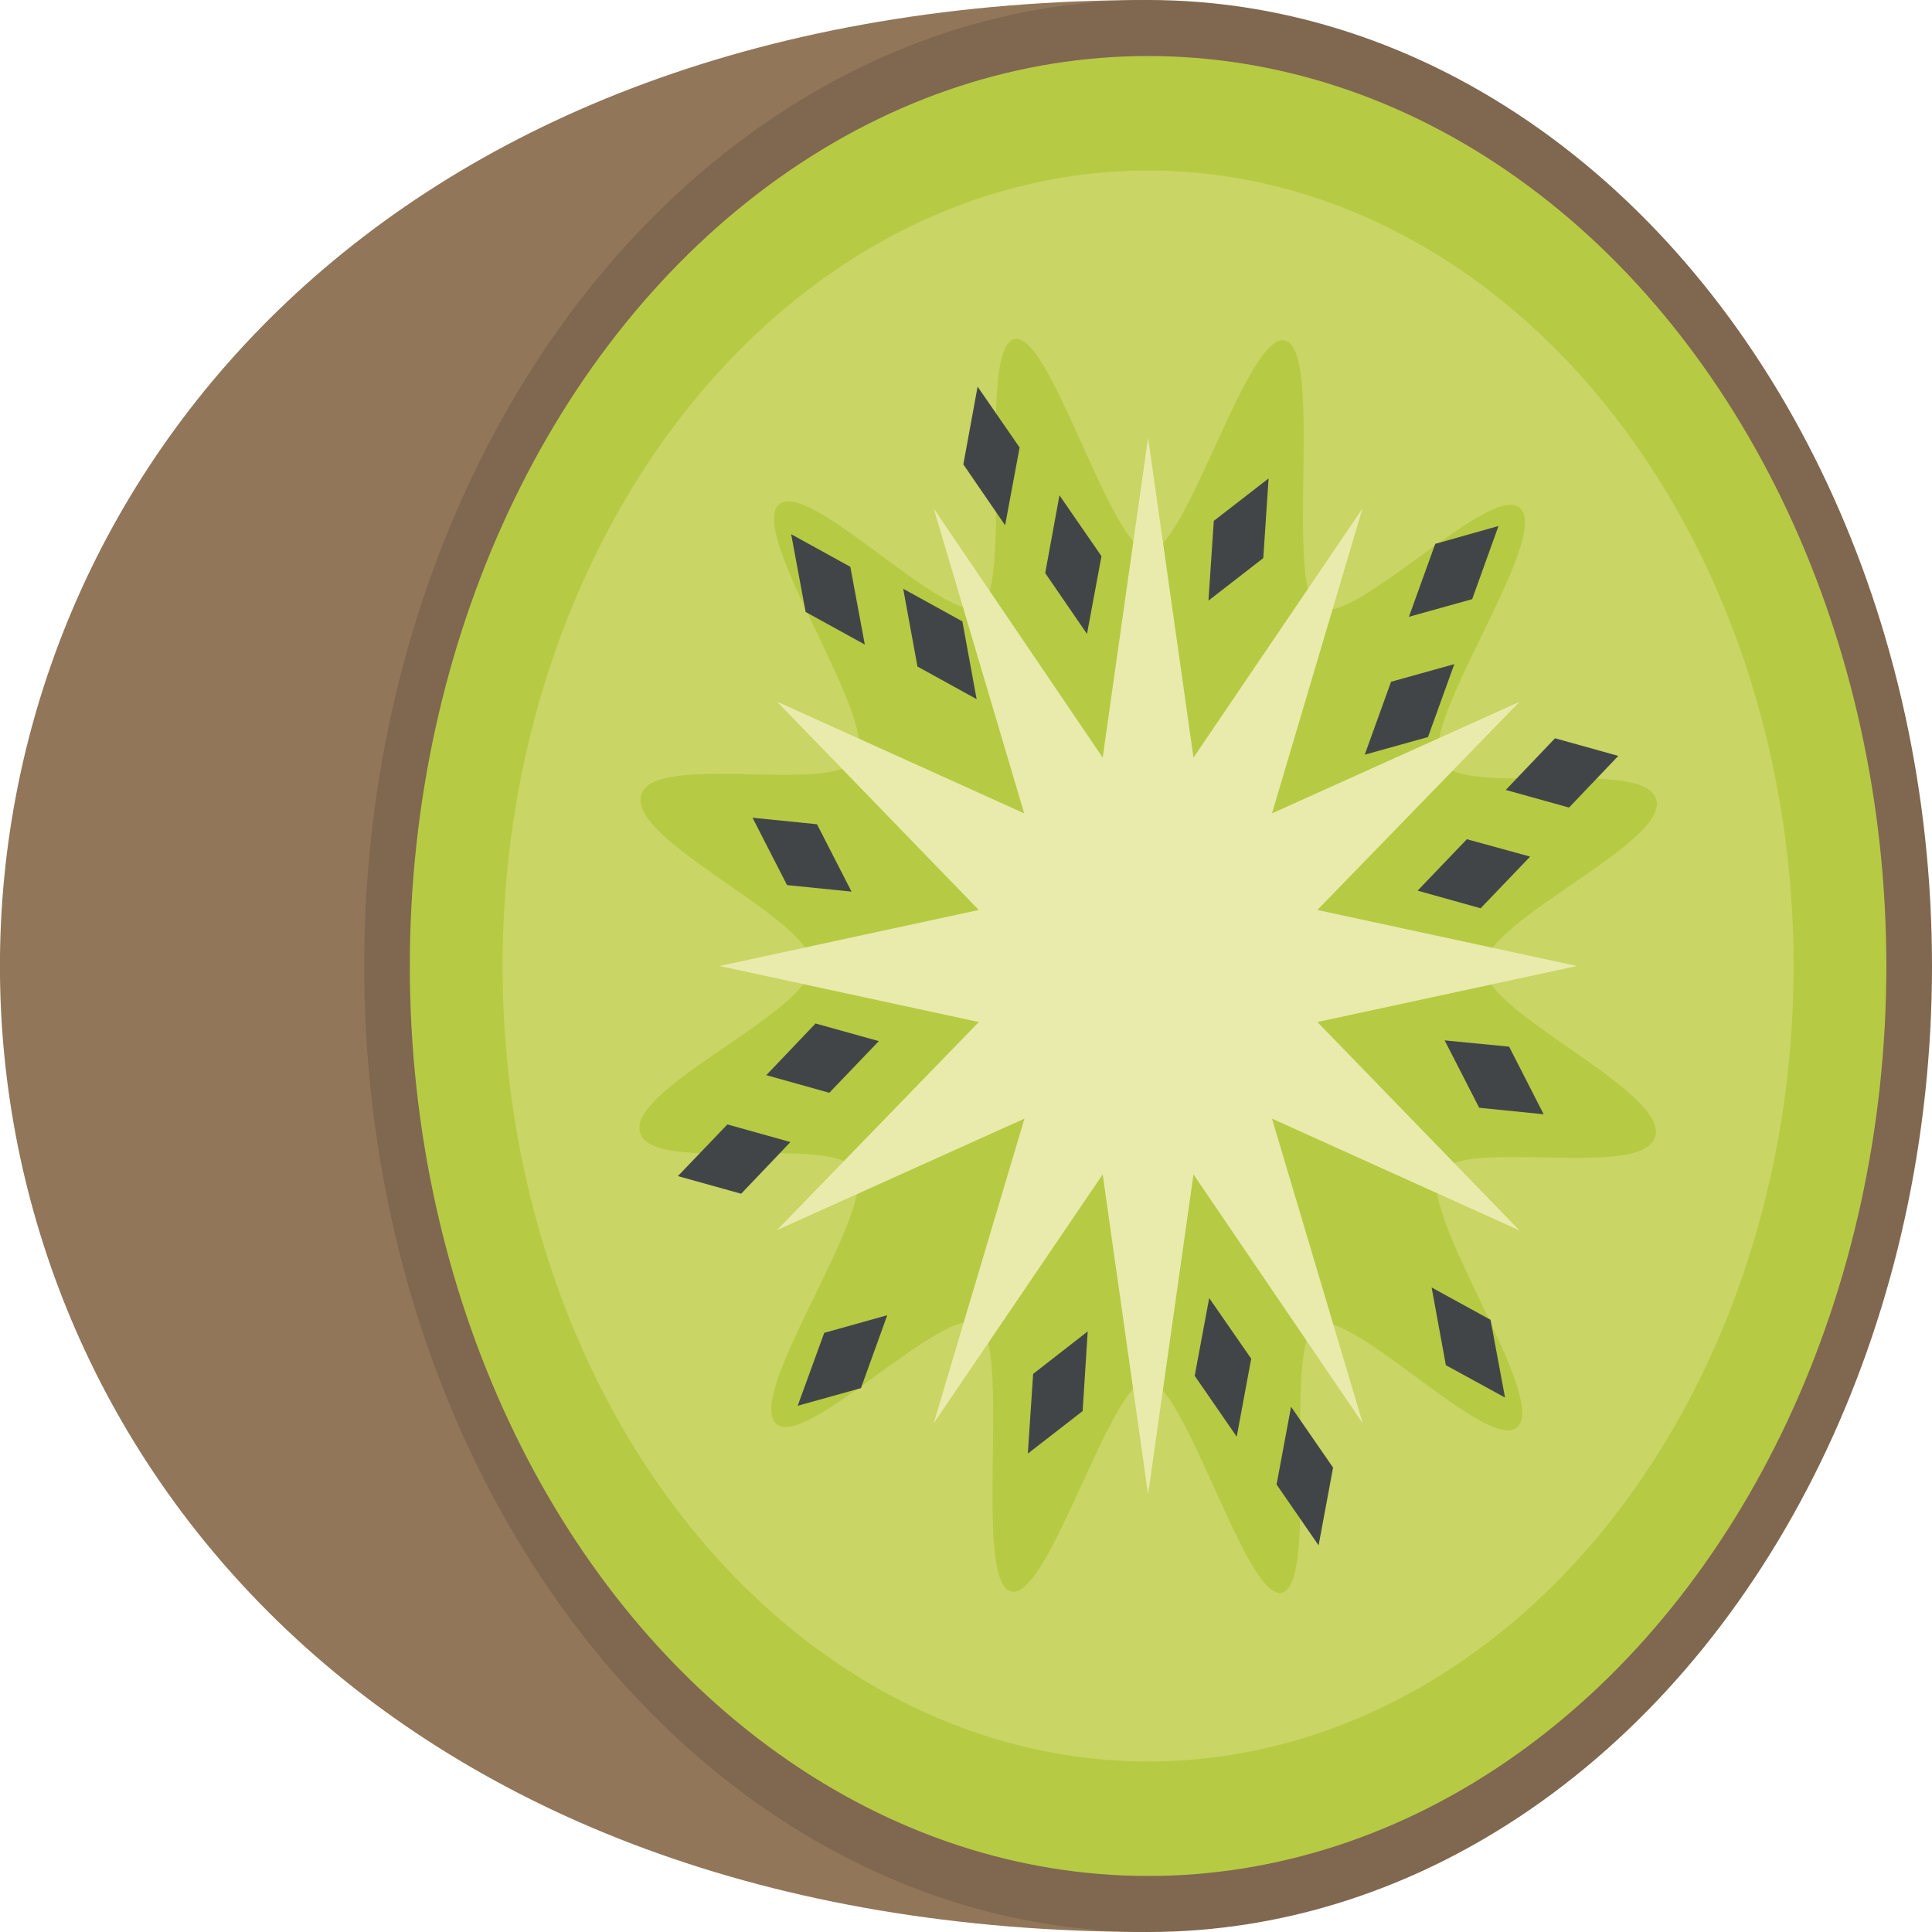 <?xml version="1.0" encoding="UTF-8"?>
<svg id="Calque_1" data-name="Calque 1" xmlns="http://www.w3.org/2000/svg" viewBox="0 0 80 80">
  <defs>
    <style>
      .cls-1 {
        fill: #e8ebac;
      }

      .cls-2 {
        fill: #80674f;
      }

      .cls-3 {
        fill: #92765a;
      }

      .cls-4 {
        fill: #b7ca44;
      }

      .cls-5 {
        fill: #c9d564;
      }

      .cls-6 {
        fill: #424548;
      }
    </style>
  </defs>
  <path class="cls-3" d="m47.54,80C-15.85,80-15.85,0,47.54,0v80Z"/>
  <ellipse class="cls-2" cx="47.54" cy="40" rx="32.46" ry="40"/>
  <ellipse class="cls-4" cx="47.54" cy="40" rx="30.57" ry="37.68"/>
  <ellipse class="cls-5" cx="47.54" cy="40" rx="26.73" ry="32.94"/>
  <path class="cls-4" d="m68.54,47.03c-.42,1.9-8.21-.03-8.97,1.6-.79,1.68,4.4,9.07,3.31,10.41-1.11,1.35-7.07-5.11-8.42-4.16-1.35.95.16,10.56-1.35,11.06-1.49.49-4.03-8.77-5.61-8.78-1.52,0-4.12,9.25-5.66,8.73-1.54-.52.02-10.12-1.3-11.06-1.36-.98-7.36,5.42-8.45,4.07-1.1-1.37,4.15-8.71,3.37-10.38-.77-1.66-8.57.2-8.97-1.67-.4-1.84,7.12-4.97,7.13-6.91,0-1.88-7.51-5.08-7.08-6.98.42-1.9,8.21.03,8.97-1.6.79-1.68-4.4-9.07-3.31-10.41,1.11-1.36,7.07,5.11,8.42,4.16,1.35-.95-.16-10.56,1.35-11.06,1.49-.49,4.03,8.78,5.61,8.79,1.53,0,4.12-9.25,5.66-8.73,1.54.52-.02,10.12,1.3,11.06,1.36.98,7.36-5.42,8.45-4.08,1.1,1.37-4.15,8.72-3.37,10.38.77,1.66,8.57-.19,8.97,1.67.39,1.84-7.12,4.97-7.13,6.91,0,1.88,7.51,5.08,7.09,6.98Z"/>
  <polygon class="cls-1" points="65.3 40 54.55 42.32 62.92 50.95 52.67 46.32 56.43 58.94 49.42 48.63 47.54 61.88 45.66 48.63 38.66 58.94 42.42 46.32 32.17 50.94 40.53 42.32 29.79 40 40.53 37.68 32.17 29.05 42.41 33.68 38.66 21.05 45.66 31.37 47.54 18.12 49.42 31.37 56.42 21.05 52.67 33.68 62.92 29.06 54.55 37.68 65.3 40"/>
  <polygon class="cls-6" points="43.87 20.51 43.28 23.73 45.01 26.25 45.61 23.03 43.87 20.51"/>
  <polygon class="cls-6" points="40.48 16.01 39.89 19.23 41.62 21.75 42.22 18.53 40.48 16.01"/>
  <polygon class="cls-6" points="52.53 19.81 50.26 21.57 50.04 24.87 52.31 23.11 52.53 19.81"/>
  <polygon class="cls-6" points="51.21 59.49 51.81 56.26 50.07 53.75 49.47 56.97 51.21 59.49"/>
  <polygon class="cls-6" points="54.6 63.99 55.2 60.77 53.46 58.25 52.86 61.47 54.6 63.99"/>
  <polygon class="cls-6" points="42.56 60.19 44.83 58.43 45.04 55.13 42.78 56.89 42.56 60.19"/>
  <polygon class="cls-6" points="63.36 35.47 60.74 34.75 58.7 36.88 61.31 37.61 63.36 35.47"/>
  <polygon class="cls-6" points="67.01 31.3 64.39 30.57 62.35 32.71 64.97 33.44 67.01 31.3"/>
  <polygon class="cls-6" points="63.92 46.14 62.49 43.34 59.82 43.08 61.25 45.87 63.92 46.14"/>
  <polygon class="cls-6" points="31.73 44.52 34.34 45.25 36.39 43.11 33.77 42.38 31.73 44.52"/>
  <polygon class="cls-6" points="28.07 48.7 30.69 49.43 32.73 47.29 30.12 46.56 28.07 48.7"/>
  <polygon class="cls-6" points="31.16 33.86 32.59 36.65 35.26 36.92 33.83 34.13 31.16 33.86"/>
  <polygon class="cls-6" points="60.22 27.5 57.6 28.23 56.51 31.25 59.13 30.52 60.22 27.5"/>
  <polygon class="cls-6" points="62.05 21.78 59.43 22.52 58.34 25.54 60.96 24.81 62.05 21.78"/>
  <polygon class="cls-6" points="33.03 58.21 35.65 57.48 36.74 54.46 34.13 55.19 33.03 58.21"/>
  <polygon class="cls-6" points="37.4 24.38 37.99 27.6 40.44 28.95 39.85 25.73 37.4 24.38"/>
  <polygon class="cls-6" points="32.76 22.12 33.36 25.34 35.81 26.69 35.21 23.47 32.76 22.12"/>
  <polygon class="cls-6" points="62.32 57.87 61.72 54.65 59.28 53.31 59.87 56.53 62.32 57.87"/>
</svg>